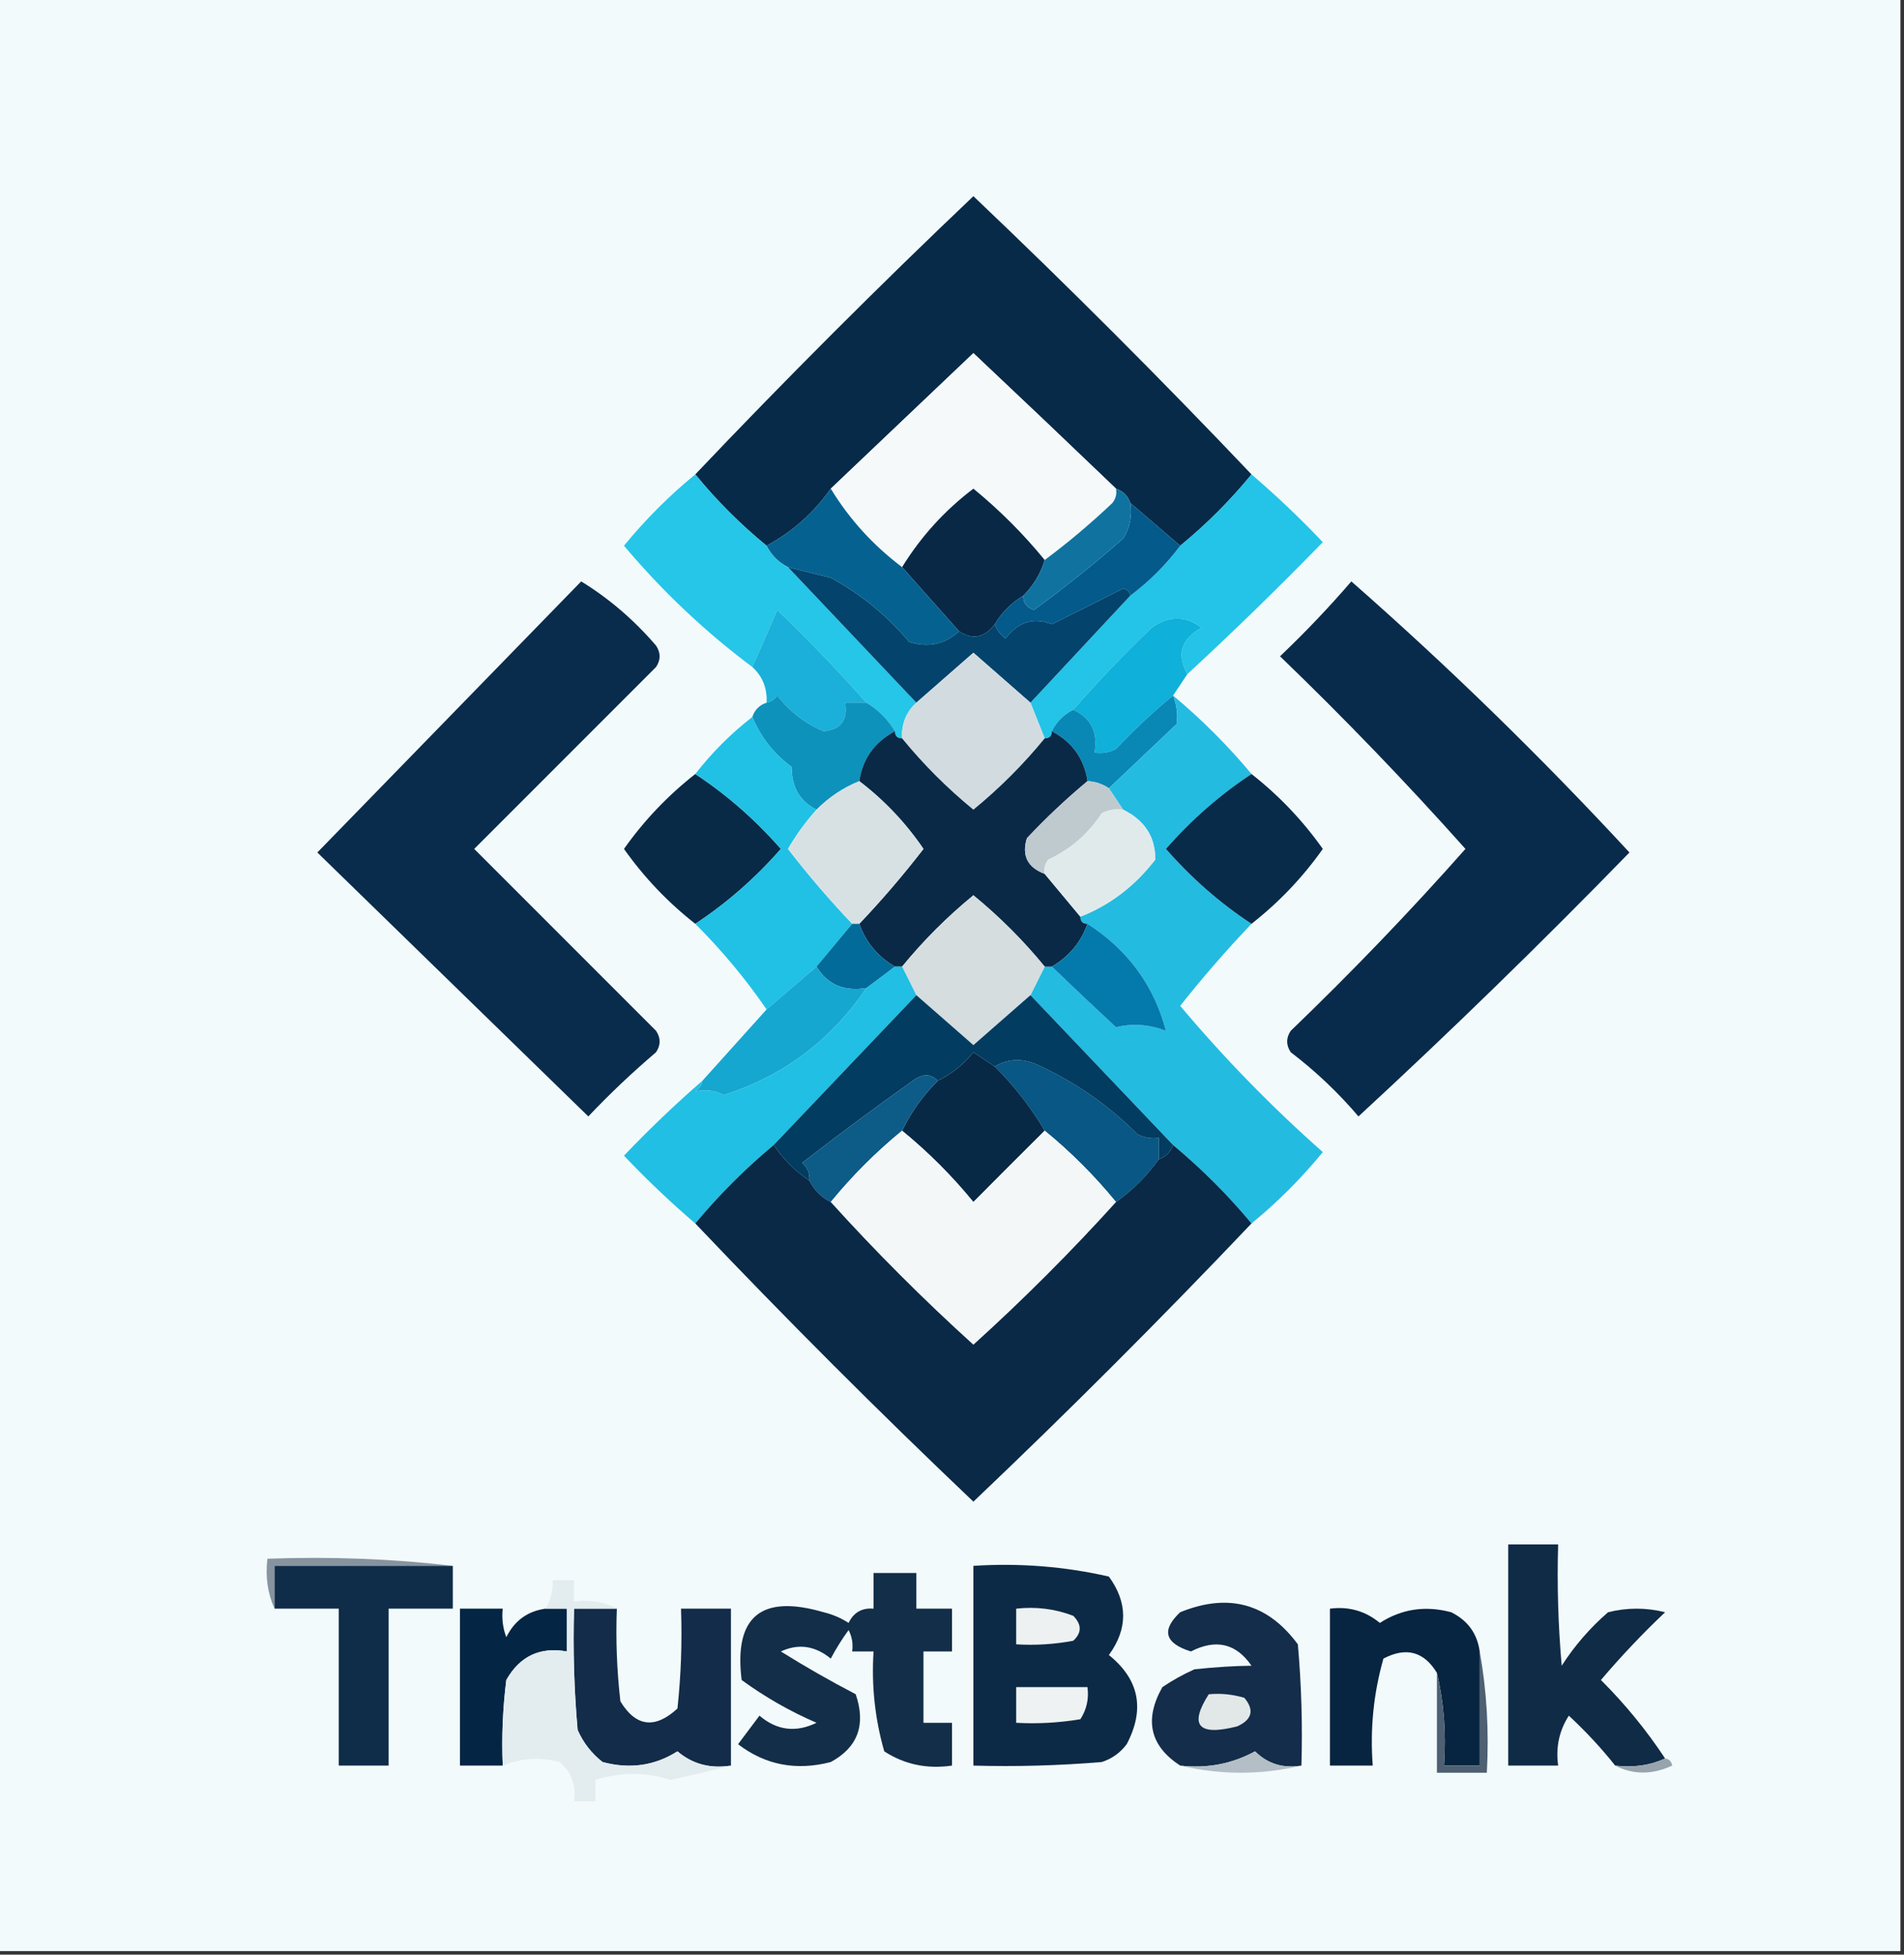 <?xml version="1.0" encoding="UTF-8"?>
<!DOCTYPE svg PUBLIC "-//W3C//DTD SVG 1.1//EN" "http://www.w3.org/Graphics/SVG/1.1/DTD/svg11.dtd">
<svg xmlns="http://www.w3.org/2000/svg" version="1.1" width="267px" height="274px" style="shape-rendering:geometricPrecision; text-rendering:geometricPrecision; image-rendering:optimizeQuality; fill-rule:evenodd; clip-rule:evenodd" xmlns:xlink="http://www.w3.org/1999/xlink">
    <rect width="100%" height="100%" fill="#333333" stroke="none"/>
    <g><path fill="#f3fafc" d="M -0.5,-0.5 C 88.5,-0.5 177.5,-0.5 266.5,-0.5C 266.5,90.833 266.5,182.167 266.5,273.5C 177.5,273.5 88.5,273.5 -0.5,273.5C -0.5,182.167 -0.5,90.833 -0.5,-0.5 Z"/></g>
    <g><path fill="#072a48" d="M 175.5,66.5 C 172.5,70.167 169.167,73.5 165.5,76.5C 163.211,74.552 160.878,72.552 158.5,70.5C 158.167,69.5 157.5,68.833 156.5,68.5C 149.908,62.183 143.241,55.849 136.5,49.5C 129.813,55.855 123.146,62.188 116.5,68.5C 114.126,71.874 111.126,74.541 107.5,76.5C 103.833,73.5 100.5,70.167 97.5,66.5C 110.146,53.188 123.146,40.188 136.5,27.5C 149.854,40.188 162.854,53.188 175.5,66.5 Z"/></g>
    <g><path fill="#f6f9fa" d="M 156.5,68.5 C 156.631,69.239 156.464,69.906 156,70.5C 152.941,73.4 149.774,76.067 146.5,78.5C 143.521,74.854 140.188,71.521 136.5,68.5C 132.478,71.549 129.144,75.215 126.5,79.5C 122.434,76.437 119.101,72.771 116.5,68.5C 123.146,62.188 129.813,55.855 136.5,49.5C 143.241,55.849 149.908,62.183 156.5,68.5 Z"/></g>
    <g><path fill="#23c4e7" d="M 175.5,66.5 C 178.964,69.463 182.297,72.629 185.5,76C 179.298,82.369 172.965,88.536 166.5,94.5C 164.961,91.728 165.627,89.561 168.5,88C 166.231,86.276 163.897,86.276 161.5,88C 157.63,91.702 153.963,95.536 150.5,99.5C 149.167,100.167 148.167,101.167 147.5,102.5C 147.5,103.167 147.167,103.5 146.5,103.5C 145.833,101.833 145.167,100.167 144.5,98.5C 149.167,93.5 153.833,88.5 158.5,83.5C 161.167,81.5 163.5,79.167 165.5,76.5C 169.167,73.5 172.5,70.167 175.5,66.5 Z"/></g>
    <g><path fill="#082846" d="M 146.5,78.5 C 145.925,80.411 144.925,82.078 143.5,83.5C 141.833,84.5 140.5,85.833 139.5,87.5C 138.065,89.401 136.398,89.734 134.5,88.5C 131.833,85.5 129.167,82.5 126.5,79.5C 129.144,75.215 132.478,71.549 136.5,68.5C 140.188,71.521 143.521,74.854 146.5,78.5 Z"/></g>
    <g><path fill="#035a8b" d="M 158.5,70.5 C 160.878,72.552 163.211,74.552 165.5,76.5C 163.5,79.167 161.167,81.5 158.5,83.5C 158.44,82.957 158.107,82.624 157.5,82.5C 154.147,84.201 150.814,85.868 147.5,87.5C 144.965,86.497 142.798,87.163 141,89.5C 140.283,88.956 139.783,88.289 139.5,87.5C 140.5,85.833 141.833,84.5 143.5,83.5C 143.47,84.497 143.97,85.164 145,85.5C 149.309,82.359 153.476,79.025 157.5,75.5C 158.452,73.955 158.785,72.288 158.5,70.5 Z"/></g>
    <g><path fill="#10739f" d="M 156.5,68.5 C 157.5,68.833 158.167,69.5 158.5,70.5C 158.785,72.288 158.452,73.955 157.5,75.5C 153.476,79.025 149.309,82.359 145,85.5C 143.97,85.164 143.47,84.497 143.5,83.5C 144.925,82.078 145.925,80.411 146.5,78.5C 149.774,76.067 152.941,73.4 156,70.5C 156.464,69.906 156.631,69.239 156.5,68.5 Z"/></g>
    <g><path fill="#0a2c4c" d="M 81.5,81.5 C 85.402,83.893 88.902,86.893 92,90.5C 92.667,91.5 92.667,92.5 92,93.5C 83.5,102 75,110.5 66.5,119C 75,127.5 83.5,136 92,144.5C 92.667,145.5 92.667,146.5 92,147.5C 88.656,150.345 85.489,153.345 82.5,156.5C 69.753,144.084 57.087,131.751 44.5,119.5C 56.855,106.813 69.188,94.146 81.5,81.5 Z"/></g>
    <g><path fill="#092b4b" d="M 189.5,81.5 C 203.094,93.426 216.094,106.092 228.5,119.5C 216.138,132.196 203.471,144.53 190.5,156.5C 187.662,153.162 184.495,150.162 181,147.5C 180.333,146.5 180.333,145.5 181,144.5C 189.543,136.291 197.71,127.791 205.5,119C 197.21,109.708 188.543,100.708 179.5,92C 183.037,88.631 186.371,85.131 189.5,81.5 Z"/></g>
    <g><path fill="#056290" d="M 116.5,68.5 C 119.101,72.771 122.434,76.437 126.5,79.5C 129.167,82.5 131.833,85.5 134.5,88.5C 132.532,90.315 130.198,90.815 127.5,90C 124.382,86.282 120.715,83.282 116.5,81C 114.482,80.495 112.482,79.995 110.5,79.5C 109.167,78.833 108.167,77.833 107.5,76.5C 111.126,74.541 114.126,71.874 116.5,68.5 Z"/></g>
    <g><path fill="#25c6e7" d="M 97.5,66.5 C 100.5,70.167 103.833,73.5 107.5,76.5C 108.167,77.833 109.167,78.833 110.5,79.5C 116.5,85.833 122.5,92.167 128.5,98.5C 127.058,99.82 126.392,101.486 126.5,103.5C 125.833,103.5 125.5,103.167 125.5,102.5C 124.5,100.833 123.167,99.5 121.5,98.5C 117.537,94.035 113.37,89.702 109,85.5C 107.979,87.862 106.812,90.528 105.5,93.5C 98.91,88.581 92.91,82.914 87.5,76.5C 90.521,72.812 93.854,69.479 97.5,66.5 Z"/></g>
    <g><path fill="#03436c" d="M 110.5,79.5 C 112.482,79.995 114.482,80.495 116.5,81C 120.715,83.282 124.382,86.282 127.5,90C 130.198,90.815 132.532,90.315 134.5,88.5C 136.398,89.734 138.065,89.401 139.5,87.5C 139.783,88.289 140.283,88.956 141,89.5C 142.798,87.163 144.965,86.497 147.5,87.5C 150.814,85.868 154.147,84.201 157.5,82.5C 158.107,82.624 158.44,82.957 158.5,83.5C 153.833,88.5 149.167,93.5 144.5,98.5C 141.853,96.189 139.186,93.856 136.5,91.5C 133.814,93.856 131.147,96.189 128.5,98.5C 122.5,92.167 116.5,85.833 110.5,79.5 Z"/></g>
    <g><path fill="#0fb0d9" d="M 166.5,94.5 C 165.833,95.5 165.167,96.5 164.5,97.5C 161.703,99.795 159.036,102.295 156.5,105C 155.552,105.483 154.552,105.649 153.5,105.5C 153.969,102.607 152.969,100.607 150.5,99.5C 153.963,95.536 157.63,91.702 161.5,88C 163.897,86.276 166.231,86.276 168.5,88C 165.627,89.561 164.961,91.728 166.5,94.5 Z"/></g>
    <g><path fill="#1ab0d9" d="M 121.5,98.5 C 120.5,98.5 119.5,98.5 118.5,98.5C 118.915,100.948 117.915,102.281 115.5,102.5C 112.932,101.441 110.765,99.774 109,97.5C 108.617,98.056 108.117,98.389 107.5,98.5C 107.608,96.486 106.942,94.82 105.5,93.5C 106.812,90.528 107.979,87.862 109,85.5C 113.37,89.702 117.537,94.035 121.5,98.5 Z"/></g>
    <g><path fill="#d2dce0" d="M 144.5,98.5 C 145.167,100.167 145.833,101.833 146.5,103.5C 143.521,107.146 140.188,110.479 136.5,113.5C 132.812,110.479 129.479,107.146 126.5,103.5C 126.392,101.486 127.058,99.82 128.5,98.5C 131.147,96.189 133.814,93.856 136.5,91.5C 139.186,93.856 141.853,96.189 144.5,98.5 Z"/></g>
    <g><path fill="#0988b6" d="M 164.5,97.5 C 165.028,98.847 165.195,100.181 165,101.5C 161.835,104.49 158.668,107.49 155.5,110.5C 154.609,109.89 153.609,109.557 152.5,109.5C 152.031,106.357 150.364,104.023 147.5,102.5C 148.167,101.167 149.167,100.167 150.5,99.5C 152.969,100.607 153.969,102.607 153.5,105.5C 154.552,105.649 155.552,105.483 156.5,105C 159.036,102.295 161.703,99.795 164.5,97.5 Z"/></g>
    <g><path fill="#0d92bc" d="M 121.5,98.5 C 123.167,99.5 124.5,100.833 125.5,102.5C 122.636,104.023 120.969,106.357 120.5,109.5C 118.246,110.415 116.246,111.748 114.5,113.5C 112.175,112.345 111.008,110.345 111,107.5C 108.495,105.655 106.662,103.322 105.5,100.5C 105.833,99.5 106.5,98.833 107.5,98.5C 108.117,98.389 108.617,98.056 109,97.5C 110.765,99.774 112.932,101.441 115.5,102.5C 117.915,102.281 118.915,100.948 118.5,98.5C 119.5,98.5 120.5,98.5 121.5,98.5 Z"/></g>
    <g><path fill="#24bbe1" d="M 164.5,97.5 C 168.5,100.833 172.167,104.5 175.5,108.5C 171.095,111.396 167.095,114.896 163.5,119C 167.095,123.104 171.095,126.604 175.5,129.5C 171.989,133.177 168.656,137.011 165.5,141C 171.665,148.331 178.332,155.165 185.5,161.5C 182.479,165.188 179.146,168.521 175.5,171.5C 172.221,167.554 168.554,163.888 164.5,160.5C 157.833,153.5 151.167,146.5 144.5,139.5C 145.167,138.167 145.833,136.833 146.5,135.5C 146.833,135.5 147.167,135.5 147.5,135.5C 150.426,138.317 153.426,141.151 156.5,144C 158.776,143.426 161.109,143.592 163.5,144.5C 161.827,138.143 158.161,133.143 152.5,129.5C 151.833,129.5 151.5,129.167 151.5,128.5C 155.642,126.88 159.142,124.214 162,120.5C 162.032,117.332 160.532,114.999 157.5,113.5C 156.833,112.5 156.167,111.5 155.5,110.5C 158.668,107.49 161.835,104.49 165,101.5C 165.195,100.181 165.028,98.847 164.5,97.5 Z"/></g>
    <g><path fill="#0a2946" d="M 125.5,102.5 C 125.5,103.167 125.833,103.5 126.5,103.5C 129.479,107.146 132.812,110.479 136.5,113.5C 140.188,110.479 143.521,107.146 146.5,103.5C 147.167,103.5 147.5,103.167 147.5,102.5C 150.364,104.023 152.031,106.357 152.5,109.5C 149.536,111.962 146.703,114.629 144,117.5C 143.253,119.928 144.086,121.594 146.5,122.5C 148.167,124.5 149.833,126.5 151.5,128.5C 151.5,129.167 151.833,129.5 152.5,129.5C 151.581,132.089 149.914,134.089 147.5,135.5C 147.167,135.5 146.833,135.5 146.5,135.5C 143.521,131.854 140.188,128.521 136.5,125.5C 132.812,128.521 129.479,131.854 126.5,135.5C 126.167,135.5 125.833,135.5 125.5,135.5C 123.086,134.089 121.419,132.089 120.5,129.5C 123.678,126.155 126.678,122.655 129.5,119C 127.012,115.345 124.012,112.178 120.5,109.5C 120.969,106.357 122.636,104.023 125.5,102.5 Z"/></g>
    <g><path fill="#bfcacf" d="M 152.5,109.5 C 153.609,109.557 154.609,109.89 155.5,110.5C 156.167,111.5 156.833,112.5 157.5,113.5C 156.448,113.351 155.448,113.517 154.5,114C 152.616,116.884 150.116,119.051 147,120.5C 146.536,121.094 146.369,121.761 146.5,122.5C 144.086,121.594 143.253,119.928 144,117.5C 146.703,114.629 149.536,111.962 152.5,109.5 Z"/></g>
    <g><path fill="#082a47" d="M 97.5,108.5 C 101.905,111.396 105.905,114.896 109.5,119C 105.905,123.104 101.905,126.604 97.5,129.5C 93.656,126.489 90.322,122.989 87.5,119C 90.322,115.011 93.656,111.511 97.5,108.5 Z"/></g>
    <g><path fill="#092b4a" d="M 175.5,108.5 C 179.344,111.511 182.678,115.011 185.5,119C 182.678,122.989 179.344,126.489 175.5,129.5C 171.095,126.604 167.095,123.104 163.5,119C 167.095,114.896 171.095,111.396 175.5,108.5 Z"/></g>
    <g><path fill="#e1eaeb" d="M 157.5,113.5 C 160.532,114.999 162.032,117.332 162,120.5C 159.142,124.214 155.642,126.88 151.5,128.5C 149.833,126.5 148.167,124.5 146.5,122.5C 146.369,121.761 146.536,121.094 147,120.5C 150.116,119.051 152.616,116.884 154.5,114C 155.448,113.517 156.448,113.351 157.5,113.5 Z"/></g>
    <g><path fill="#20c1e5" d="M 105.5,100.5 C 106.662,103.322 108.495,105.655 111,107.5C 111.008,110.345 112.175,112.345 114.5,113.5C 112.984,115.186 111.65,117.019 110.5,119C 113.322,122.655 116.322,126.155 119.5,129.5C 117.833,131.5 116.167,133.5 114.5,135.5C 112.167,137.5 109.833,139.5 107.5,141.5C 104.566,137.227 101.233,133.227 97.5,129.5C 101.905,126.604 105.905,123.104 109.5,119C 105.905,114.896 101.905,111.396 97.5,108.5C 99.833,105.5 102.5,102.833 105.5,100.5 Z"/></g>
    <g><path fill="#d7e1e4" d="M 120.5,109.5 C 124.012,112.178 127.012,115.345 129.5,119C 126.678,122.655 123.678,126.155 120.5,129.5C 120.167,129.5 119.833,129.5 119.5,129.5C 116.322,126.155 113.322,122.655 110.5,119C 111.65,117.019 112.984,115.186 114.5,113.5C 116.246,111.748 118.246,110.415 120.5,109.5 Z"/></g>
    <g><path fill="#d5dddf" d="M 146.5,135.5 C 145.833,136.833 145.167,138.167 144.5,139.5C 141.853,141.811 139.186,144.144 136.5,146.5C 133.814,144.144 131.147,141.811 128.5,139.5C 127.833,138.167 127.167,136.833 126.5,135.5C 129.479,131.854 132.812,128.521 136.5,125.5C 140.188,128.521 143.521,131.854 146.5,135.5 Z"/></g>
    <g><path fill="#036b99" d="M 119.5,129.5 C 119.833,129.5 120.167,129.5 120.5,129.5C 121.419,132.089 123.086,134.089 125.5,135.5C 124.205,136.488 122.872,137.488 121.5,138.5C 118.364,139.021 116.03,138.021 114.5,135.5C 116.167,133.5 117.833,131.5 119.5,129.5 Z"/></g>
    <g><path fill="#037aab" d="M 152.5,129.5 C 158.161,133.143 161.827,138.143 163.5,144.5C 161.109,143.592 158.776,143.426 156.5,144C 153.426,141.151 150.426,138.317 147.5,135.5C 149.914,134.089 151.581,132.089 152.5,129.5 Z"/></g>
    <g><path fill="#15a7d0" d="M 114.5,135.5 C 116.03,138.021 118.364,139.021 121.5,138.5C 116.499,145.849 109.832,150.849 101.5,153.5C 100.268,152.855 98.935,152.689 97.5,153C 98.056,152.617 98.389,152.117 98.5,151.5C 101.529,148.141 104.529,144.808 107.5,141.5C 109.833,139.5 112.167,137.5 114.5,135.5 Z"/></g>
    <g><path fill="#085784" d="M 162.5,162.5 C 160.833,164.833 158.833,166.833 156.5,168.5C 153.5,164.833 150.167,161.5 146.5,158.5C 144.573,155.233 142.239,152.233 139.5,149.5C 141.51,148.307 143.676,148.307 146,149.5C 151.037,151.865 155.537,155.032 159.5,159C 160.448,159.483 161.448,159.649 162.5,159.5C 162.5,160.5 162.5,161.5 162.5,162.5 Z"/></g>
    <g><path fill="#20bfe3" d="M 125.5,135.5 C 125.833,135.5 126.167,135.5 126.5,135.5C 127.167,136.833 127.833,138.167 128.5,139.5C 121.833,146.5 115.167,153.5 108.5,160.5C 104.5,163.833 100.833,167.5 97.5,171.5C 94.036,168.538 90.703,165.371 87.5,162C 91.083,158.247 94.749,154.747 98.5,151.5C 98.389,152.117 98.056,152.617 97.5,153C 98.935,152.689 100.268,152.855 101.5,153.5C 109.832,150.849 116.499,145.849 121.5,138.5C 122.872,137.488 124.205,136.488 125.5,135.5 Z"/></g>
    <g><path fill="#072946" d="M 139.5,149.5 C 142.239,152.233 144.573,155.233 146.5,158.5C 143.173,161.8 139.84,165.133 136.5,168.5C 133.506,164.839 130.173,161.506 126.5,158.5C 127.754,155.907 129.42,153.573 131.5,151.5C 133.461,150.54 135.127,149.207 136.5,147.5C 137.518,148.193 138.518,148.859 139.5,149.5 Z"/></g>
    <g><path fill="#023c60" d="M 128.5,139.5 C 131.147,141.811 133.814,144.144 136.5,146.5C 139.186,144.144 141.853,141.811 144.5,139.5C 151.167,146.5 157.833,153.5 164.5,160.5C 164.167,161.5 163.5,162.167 162.5,162.5C 162.5,161.5 162.5,160.5 162.5,159.5C 161.448,159.649 160.448,159.483 159.5,159C 155.537,155.032 151.037,151.865 146,149.5C 143.676,148.307 141.51,148.307 139.5,149.5C 138.518,148.859 137.518,148.193 136.5,147.5C 135.127,149.207 133.461,150.54 131.5,151.5C 130.54,150.485 129.373,150.485 128,151.5C 122.771,155.203 117.605,159.036 112.5,163C 113.252,163.671 113.586,164.504 113.5,165.5C 111.5,164.167 109.833,162.5 108.5,160.5C 115.167,153.5 121.833,146.5 128.5,139.5 Z"/></g>
    <g><path fill="#0d5b87" d="M 131.5,151.5 C 129.42,153.573 127.754,155.907 126.5,158.5C 122.833,161.5 119.5,164.833 116.5,168.5C 115.167,167.833 114.167,166.833 113.5,165.5C 113.586,164.504 113.252,163.671 112.5,163C 117.605,159.036 122.771,155.203 128,151.5C 129.373,150.485 130.54,150.485 131.5,151.5 Z"/></g>
    <g><path fill="#f4f7f8" d="M 126.5,158.5 C 130.173,161.506 133.506,164.839 136.5,168.5C 139.84,165.133 143.173,161.8 146.5,158.5C 150.167,161.5 153.5,164.833 156.5,168.5C 150.188,175.479 143.521,182.146 136.5,188.5C 129.479,182.146 122.812,175.479 116.5,168.5C 119.5,164.833 122.833,161.5 126.5,158.5 Z"/></g>
    <g><path fill="#092946" d="M 108.5,160.5 C 109.833,162.5 111.5,164.167 113.5,165.5C 114.167,166.833 115.167,167.833 116.5,168.5C 122.812,175.479 129.479,182.146 136.5,188.5C 143.521,182.146 150.188,175.479 156.5,168.5C 158.833,166.833 160.833,164.833 162.5,162.5C 163.5,162.167 164.167,161.5 164.5,160.5C 168.554,163.888 172.221,167.554 175.5,171.5C 162.854,184.812 149.854,197.812 136.5,210.5C 123.173,197.839 110.173,184.839 97.5,171.5C 100.833,167.5 104.5,163.833 108.5,160.5 Z"/></g>
    <g><path fill="#87949f" d="M 63.5,219.5 C 55.167,219.5 46.833,219.5 38.5,219.5C 38.5,221.5 38.5,223.5 38.5,225.5C 37.532,223.393 37.198,221.059 37.5,218.5C 46.349,218.174 55.016,218.507 63.5,219.5 Z"/></g>
    <g><path fill="#0c2a45" d="M 136.5,219.5 C 142.952,219.084 149.285,219.584 155.5,221C 158.167,224.667 158.167,228.333 155.5,232C 159.753,235.42 160.587,239.587 158,244.5C 157.097,245.701 155.931,246.535 154.5,247C 148.509,247.499 142.509,247.666 136.5,247.5C 136.5,238.167 136.5,228.833 136.5,219.5 Z"/></g>
    <g><path fill="#eef1f2" d="M 142.5,225.5 C 145.247,225.187 147.914,225.52 150.5,226.5C 151.711,227.72 151.711,228.887 150.5,230C 147.854,230.497 145.187,230.664 142.5,230.5C 142.5,228.833 142.5,227.167 142.5,225.5 Z"/></g>
    <g><path fill="#132d4a" d="M 182.5,247.5 C 179.921,247.917 177.754,247.25 176,245.5C 172.757,247.263 169.257,247.929 165.5,247.5C 161.256,244.733 160.422,241.066 163,236.5C 164.419,235.54 165.919,234.707 167.5,234C 170.432,233.689 173.098,233.522 175.5,233.5C 173.348,230.367 170.515,229.7 167,231.5C 163.323,230.347 162.823,228.514 165.5,226C 172.254,223.255 177.754,224.755 182,230.5C 182.499,236.157 182.666,241.824 182.5,247.5 Z"/></g>
    <g><path fill="#072440" d="M 207.5,231.5 C 207.5,236.833 207.5,242.167 207.5,247.5C 205.833,247.5 204.167,247.5 202.5,247.5C 202.818,242.968 202.485,238.634 201.5,234.5C 199.678,231.5 197.178,230.833 194,232.5C 192.612,237.372 192.112,242.372 192.5,247.5C 190.5,247.5 188.5,247.5 186.5,247.5C 186.5,240.167 186.5,232.833 186.5,225.5C 189.144,225.16 191.477,225.827 193.5,227.5C 196.549,225.534 199.882,225.034 203.5,226C 205.819,227.147 207.152,228.981 207.5,231.5 Z"/></g>
    <g><path fill="#132e48" d="M 122.5,220.5 C 124.5,220.5 126.5,220.5 128.5,220.5C 128.5,222.167 128.5,223.833 128.5,225.5C 130.167,225.5 131.833,225.5 133.5,225.5C 133.5,227.5 133.5,229.5 133.5,231.5C 132.167,231.5 130.833,231.5 129.5,231.5C 129.5,234.833 129.5,238.167 129.5,241.5C 130.833,241.5 132.167,241.5 133.5,241.5C 133.5,243.5 133.5,245.5 133.5,247.5C 129.993,248.006 126.826,247.34 124,245.5C 122.691,240.934 122.191,236.267 122.5,231.5C 121.5,231.5 120.5,231.5 119.5,231.5C 119.649,230.448 119.483,229.448 119,228.5C 118.077,229.759 117.243,231.092 116.5,232.5C 114.293,230.69 111.959,230.357 109.5,231.5C 112.883,233.611 116.383,235.611 120,237.5C 121.458,241.781 120.292,244.947 116.5,247C 111.649,248.258 107.315,247.424 103.5,244.5C 104.5,243.167 105.5,241.833 106.5,240.5C 108.93,242.571 111.597,242.904 114.5,241.5C 110.765,239.883 107.265,237.883 104,235.5C 102.902,226.607 106.736,223.44 115.5,226C 116.766,226.309 117.933,226.809 119,227.5C 119.71,226.027 120.876,225.36 122.5,225.5C 122.5,223.833 122.5,222.167 122.5,220.5 Z"/></g>
    <g><path fill="#0f2c48" d="M 63.5,219.5 C 63.5,221.5 63.5,223.5 63.5,225.5C 60.5,225.5 57.5,225.5 54.5,225.5C 54.5,232.833 54.5,240.167 54.5,247.5C 52.167,247.5 49.833,247.5 47.5,247.5C 47.5,240.167 47.5,232.833 47.5,225.5C 44.5,225.5 41.5,225.5 38.5,225.5C 38.5,223.5 38.5,221.5 38.5,219.5C 46.833,219.5 55.167,219.5 63.5,219.5 Z"/></g>
    <g><path fill="#0f2b46" d="M 233.5,246.5 C 231.393,247.468 229.059,247.802 226.5,247.5C 224.567,245.063 222.4,242.729 220,240.5C 218.648,242.594 218.148,244.927 218.5,247.5C 216.167,247.5 213.833,247.5 211.5,247.5C 211.5,237.167 211.5,226.833 211.5,216.5C 213.833,216.5 216.167,216.5 218.5,216.5C 218.334,222.176 218.501,227.843 219,233.5C 220.793,230.705 222.96,228.205 225.5,226C 228.167,225.333 230.833,225.333 233.5,226C 230.317,229.015 227.317,232.182 224.5,235.5C 227.902,238.895 230.902,242.562 233.5,246.5 Z"/></g>
    <g><path fill="#052544" d="M 76.5,225.5 C 77.5,225.5 78.5,225.5 79.5,225.5C 79.5,227.5 79.5,229.5 79.5,231.5C 75.727,230.822 72.894,232.156 71,235.5C 70.501,239.486 70.335,243.486 70.5,247.5C 68.5,247.5 66.5,247.5 64.5,247.5C 64.5,240.167 64.5,232.833 64.5,225.5C 66.5,225.5 68.5,225.5 70.5,225.5C 70.343,226.873 70.51,228.207 71,229.5C 72.147,227.181 73.981,225.848 76.5,225.5 Z"/></g>
    <g><path fill="#122c49" d="M 86.5,225.5 C 86.334,229.846 86.501,234.179 87,238.5C 89.177,242.065 91.844,242.399 95,239.5C 95.499,234.845 95.666,230.179 95.5,225.5C 97.833,225.5 100.167,225.5 102.5,225.5C 102.5,232.833 102.5,240.167 102.5,247.5C 99.606,247.958 97.106,247.291 95,245.5C 91.817,247.523 88.317,248.023 84.5,247C 82.951,245.786 81.784,244.286 81,242.5C 80.501,236.843 80.334,231.176 80.5,225.5C 82.5,225.5 84.5,225.5 86.5,225.5 Z"/></g>
    <g><path fill="#e3ecef" d="M 86.5,225.5 C 84.5,225.5 82.5,225.5 80.5,225.5C 80.334,231.176 80.501,236.843 81,242.5C 81.784,244.286 82.951,245.786 84.5,247C 88.317,248.023 91.817,247.523 95,245.5C 97.106,247.291 99.606,247.958 102.5,247.5C 99.772,248.205 96.939,248.872 94,249.5C 90.551,248.39 87.051,248.39 83.5,249.5C 83.5,250.5 83.5,251.5 83.5,252.5C 82.5,252.5 81.5,252.5 80.5,252.5C 80.822,250.278 80.155,248.444 78.5,247C 75.74,246.278 73.073,246.445 70.5,247.5C 70.335,243.486 70.501,239.486 71,235.5C 72.894,232.156 75.727,230.822 79.5,231.5C 79.5,229.5 79.5,227.5 79.5,225.5C 78.5,225.5 77.5,225.5 76.5,225.5C 77.234,224.292 77.567,222.959 77.5,221.5C 78.5,221.5 79.5,221.5 80.5,221.5C 80.5,222.5 80.5,223.5 80.5,224.5C 82.735,224.205 84.735,224.539 86.5,225.5 Z"/></g>
    <g><path fill="#eef2f3" d="M 142.5,236.5 C 145.833,236.5 149.167,236.5 152.5,236.5C 152.714,238.144 152.38,239.644 151.5,241C 148.518,241.498 145.518,241.665 142.5,241.5C 142.5,239.833 142.5,238.167 142.5,236.5 Z"/></g>
    <g><path fill="#4e6072" d="M 207.5,231.5 C 208.489,236.975 208.822,242.642 208.5,248.5C 206.167,248.5 203.833,248.5 201.5,248.5C 201.5,243.833 201.5,239.167 201.5,234.5C 202.485,238.634 202.818,242.968 202.5,247.5C 204.167,247.5 205.833,247.5 207.5,247.5C 207.5,242.167 207.5,236.833 207.5,231.5 Z"/></g>
    <g><path fill="#e2e7e8" d="M 169.5,237.5 C 171.199,237.34 172.866,237.506 174.5,238C 175.925,239.714 175.592,241.047 173.5,242C 168.036,243.39 166.703,241.89 169.5,237.5 Z"/></g>
    <g><path fill="#b3bec6" d="M 182.5,247.5 C 176.833,248.833 171.167,248.833 165.5,247.5C 169.257,247.929 172.757,247.263 176,245.5C 177.754,247.25 179.921,247.917 182.5,247.5 Z"/></g>
    <g><path fill="#97a4ae" d="M 233.5,246.5 C 234.043,246.56 234.376,246.893 234.5,247.5C 231.691,248.8 229.024,248.8 226.5,247.5C 229.059,247.802 231.393,247.468 233.5,246.5 Z"/></g>
</svg>
